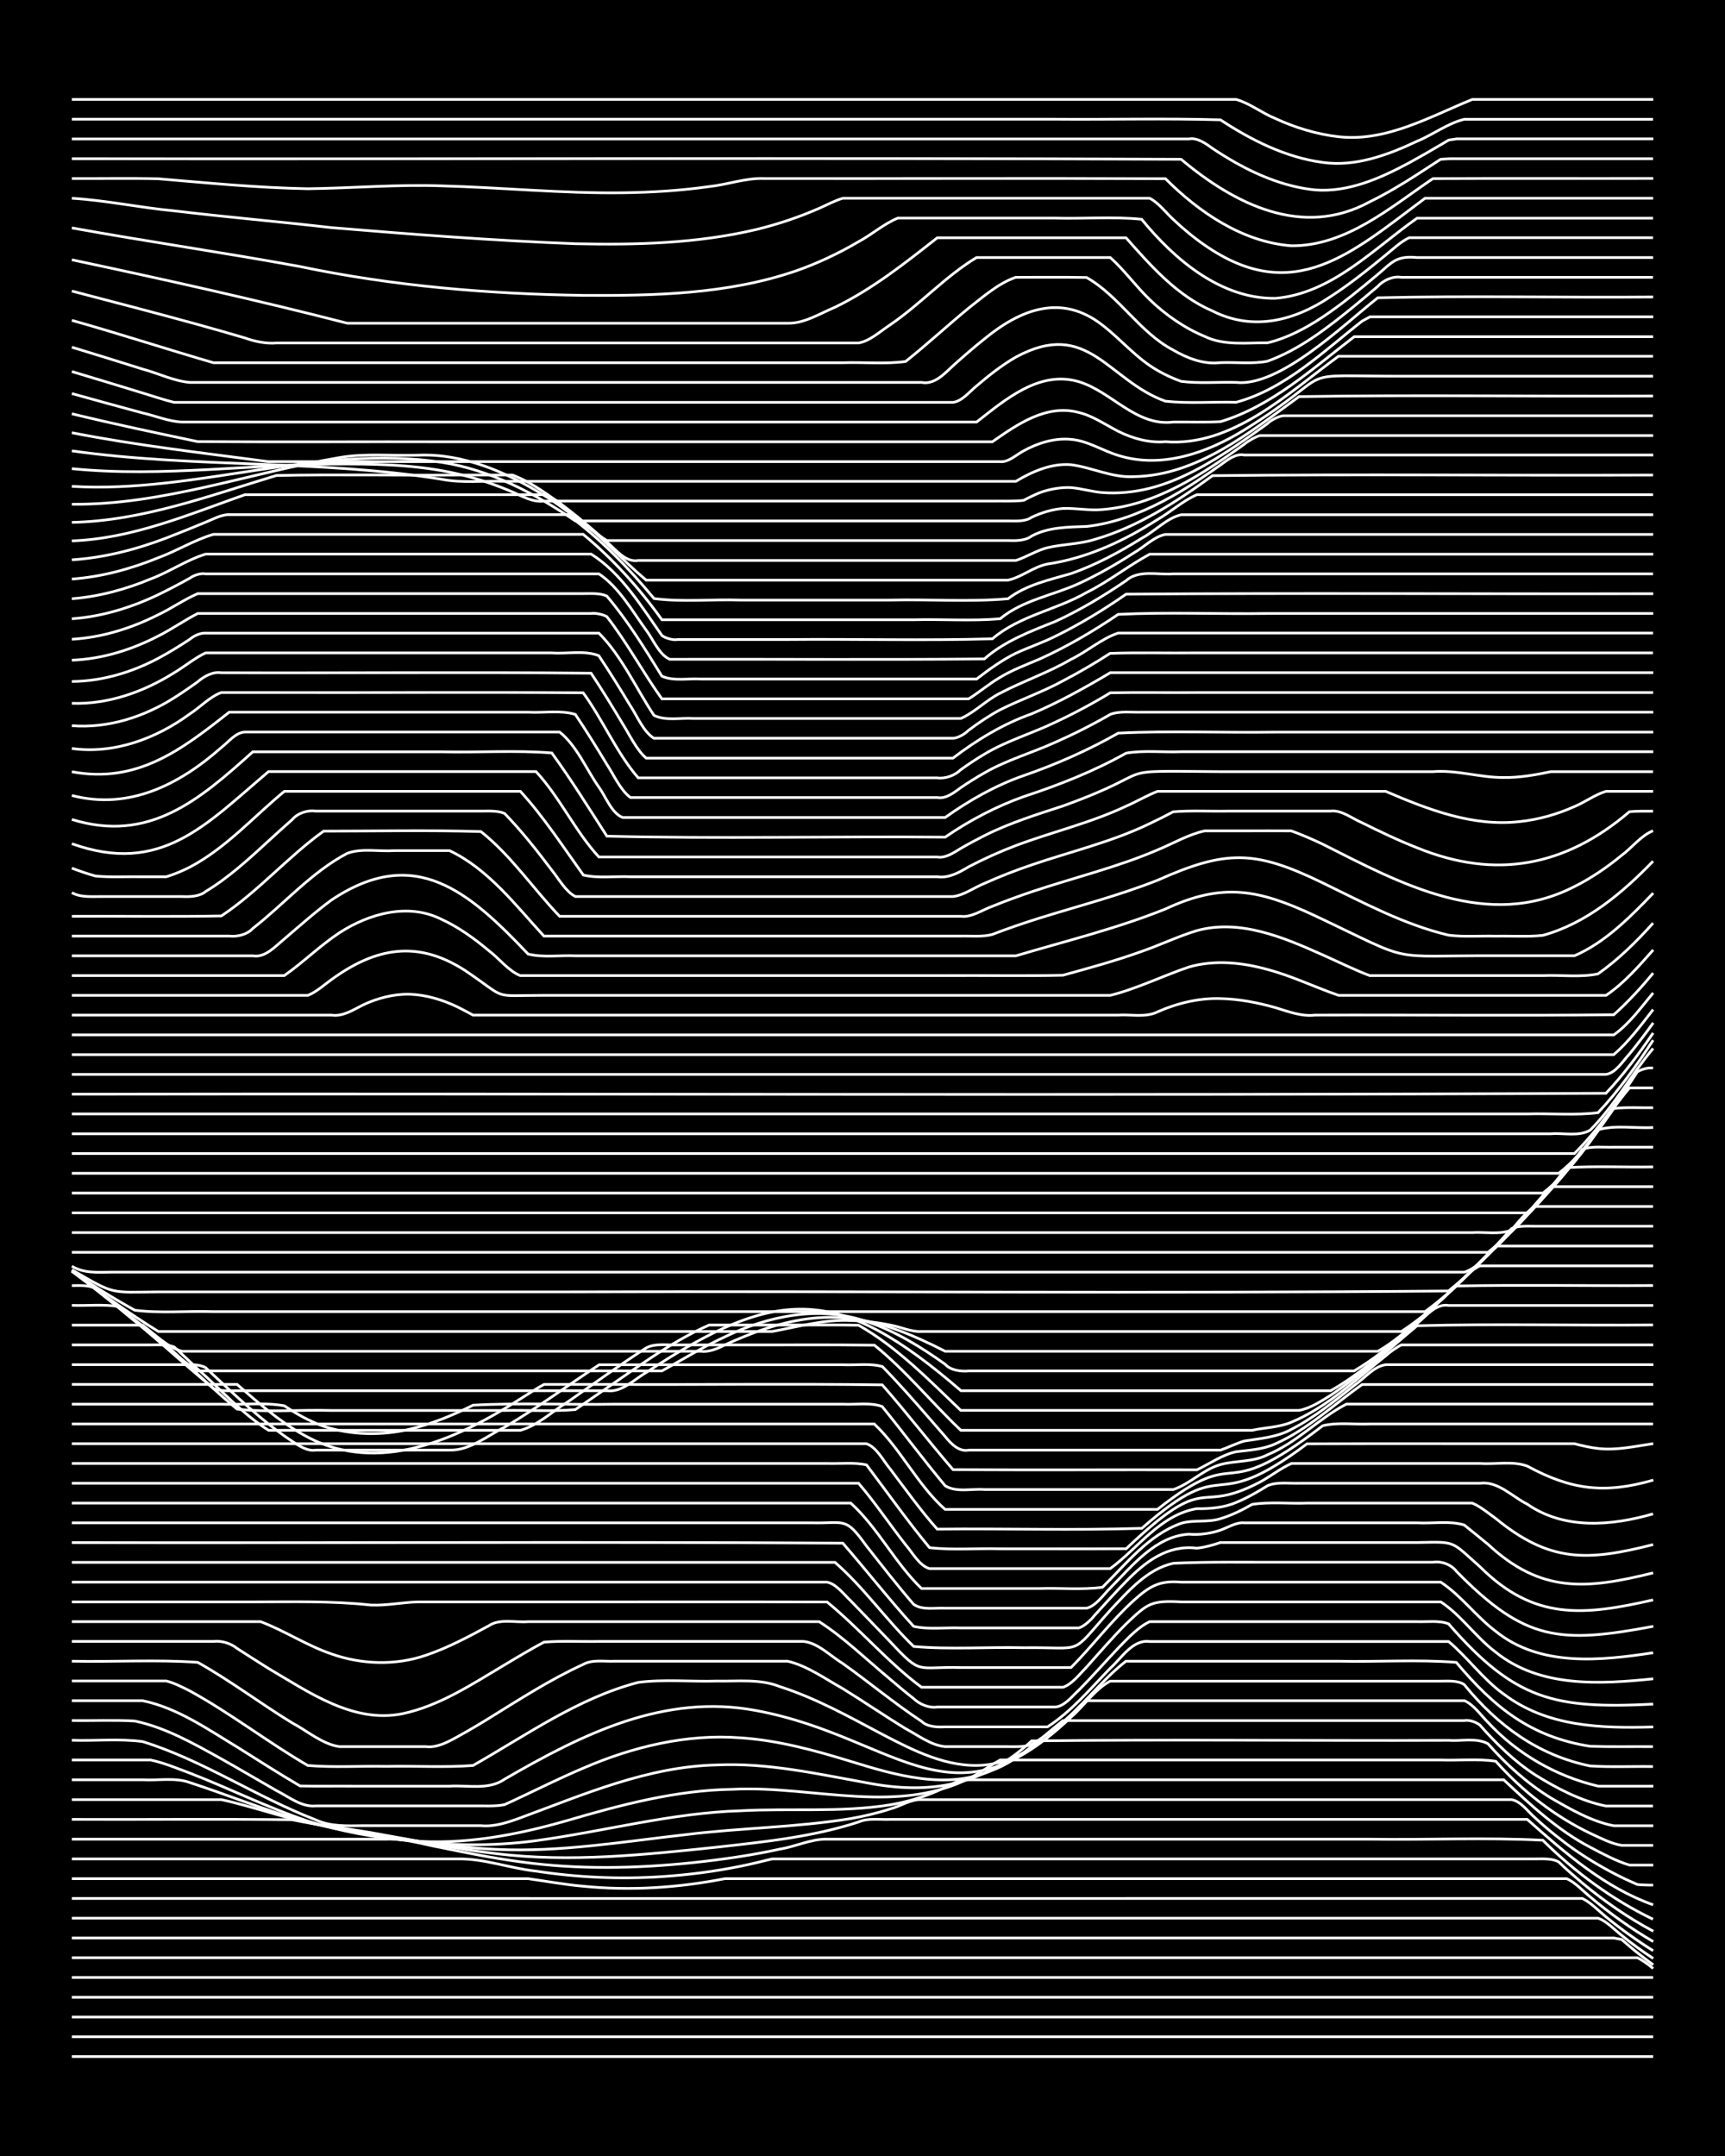 <?xml version="1.0" encoding="UTF-8"?><svg id="a" xmlns="http://www.w3.org/2000/svg" width="1920" height="2400" viewBox="0 0 192 240"><defs><style>.b{fill:none;stroke:#fff;stroke-miterlimit:10;stroke-width:.3px;}.c{stroke-width:0px;}</style></defs><rect class="c" x="0" width="192" height="240"/><path class="b" d="M8,228.93h176"/><path class="b" d="M8,226.73h176"/><path class="b" d="M8,224.53h176"/><path class="b" d="M8,222.33h176"/><path class="b" d="M8,220.13h176"/><path class="b" d="M8,217.93c37.94,0,75.89,0,113.83,0,13.42,0,26.86,0,40.28,0,4.65,0,9.36,0,14.01,0,1.4,0,2.98,0,4.38,0,.4,0,1.34,0,1.75,0,.48.22,1.36.84,1.75,1.2"/><path class="b" d="M8,215.73c30.94,0,61.88,0,92.82,0,14.59,0,29.19,0,43.78,0,7.87,0,15.77,0,23.64,0,3.77,0,7.61,0,11.38,0,0,0,.88.17.88.17l.88.76c.74.64,1.84,1.48,2.63,2.06"/><path class="b" d="M8,213.53c30.94,0,61.88,0,92.82,0,14.3,0,28.61,0,42.91,0,7.87,0,15.77,0,23.64,0,3.48,0,7.03,0,10.51,0,.94.32,1.86,1.32,2.63,1.92,1.04.86,2.37,1.82,3.5,2.56"/><path class="b" d="M8,211.33c56.04.01,112.08,0,168.12,0,.91.43,1.86,1.42,2.63,2.05,1.62,1.33,3.47,2.65,5.25,3.77"/><path class="b" d="M8,209.13c11.38,0,22.77,0,34.15,0,5.53,0,11.11,0,16.64,0,2,.28,4.11.67,6.13.84,5.25.53,10.59.17,15.76-.84,3.48,0,7.03,0,10.51,0,16.05,0,32.11,0,48.16,0,10.79,0,21.61,0,32.4,0,.76,0,1.86,0,2.63,0,.93.39,1.86,1.42,2.63,2.04,2.16,1.82,4.57,3.55,7,4.96"/><path class="b" d="M8,206.93c14.3,0,28.61,0,42.91,0,2.94-.07,5.84,1.05,8.76,1.36,4.61.71,9.35.92,14.01.61,2.91-.19,5.9-.58,8.76-1.16,1.11-.22,2.41-.55,3.5-.81,1.1,0,2.4,0,3.5,0,14.88,0,29.78,0,44.66,0,12.25,0,24.52,0,36.78,0,.8,0,1.91-.09,2.63.35.73.73,1.84,1.68,2.63,2.35,2.41,2.01,5.11,3.87,7.88,5.35"/><path class="b" d="M8,204.73c11.67,0,23.36,0,35.02,0,2.05-.09,4.13.59,6.13.95,2.88.6,5.84,1.18,8.76,1.57,6.37.89,12.88.76,19.26.09,3.21-.34,6.48-.81,9.63-1.5,1.72-.27,3.5-1.15,5.25-1.11,8.45,0,16.94,0,25.39,0,11.67,0,23.36,0,35.02,0,6.4.1,12.88-.21,19.26.12,3.57,3.54,7.72,6.61,12.26,8.79"/><path class="b" d="M8,202.53c8.16.03,16.36-.06,24.52.04,3.16.67,6.46,1,9.63,1.59,4.35.76,8.74,1.69,13.13,2.19,8.15.99,16.39.13,24.52-.73,5.29-.59,10.68-1.14,15.76-2.8,1.04-.47,2.4-.24,3.5-.29,2,0,4.13,0,6.13,0,21.59,0,43.2,0,64.8,0,4.2,3.73,8.63,7.6,14.01,9.51"/><path class="b" d="M8,200.33c5.53,0,11.11,0,16.64,0,3.8.83,7.53,2.26,11.38,2.88,6.39,1,12.78,2.39,19.26,2.66,7.04.33,14.04-.86,21.02-1.64,6.1-.76,12.32-.8,18.39-1.79,1.42-.25,3-.62,4.38-1.07,1.12-.28,2.32-1.11,3.5-1.04,6.99,0,14.02,0,21.01,0,14.88,0,29.78,0,44.66,0,1.05.17,1.86,1.38,2.63,2.03,1.32,1.23,2.9,2.5,4.38,3.54,1.62,1.13,3.48,2.22,5.25,3.08.39.21,1.34.61,1.75.8.39.04,1.34.08,1.75.06"/><path class="b" d="M8,198.12c2.6,0,5.28,0,7.88,0,1.7.1,3.63-.28,5.25.31,4.09,1.33,8.13,2.98,12.26,4.18,3.71,1.03,7.58,1.62,11.38,2.18,4.92.69,9.96.77,14.89.11,7.59-1.03,15.08-3.1,22.77-3.33,5.53-.3,11.15.22,16.64-.66,1.76-.3,3.62-.83,5.25-1.54.79-.34,1.83-.91,2.63-1.25.78,0,1.85,0,2.63,0,19.26,0,38.53,0,57.79,0,2.96,2.77,6.01,5.62,9.63,7.51,1.36.72,2.9,1.55,4.38,1.99.78,0,1.85,0,2.63,0"/><path class="b" d="M8,195.92c2.89,0,5.86,0,8.76,0,1.46.29,2.99.95,4.38,1.46,4.39,1.7,8.67,3.85,13.13,5.34,3.67,1.15,7.55,1.86,11.38,2.18,5.92.51,11.85-.62,17.51-2.25,5.98-1.75,12.11-3.38,18.39-3.47,9.01-.47,18.82,3.13,27.14-1.66.79-.45,1.82-1.17,2.63-1.6.77,0,1.85,0,2.63,0,2.3,0,4.71,0,7.01,0,9.92,0,19.86,0,29.77,0,3.18,0,6.45,0,9.63,0,2,.07,4.15-.16,6.13.14,2.93,3.3,6.53,6.11,10.51,8.02,1.07.49,2.33,1.16,3.5,1.34,1.1,0,2.41,0,3.5,0"/><path class="b" d="M8,193.72c2.59.09,5.31-.2,7.88.15,6.75,2.09,12.69,6.19,19.26,8.71,1.62.77,3.51.67,5.25.65,2.3,0,4.7,0,7.01,0,2,0,4.13,0,6.13,0,1.48.15,3.01-.37,4.38-.87,7.08-2.61,14.22-5.73,21.89-5.89,5.61-.26,11.15.99,16.64,1.98,7.07,1.38,12.98.34,18.39-4.66,15.46-.18,30.95,0,46.41-.06,1.4.11,3.1-.32,4.38.38,2.01,2.29,4.4,4.44,7.01,6.04,2.17,1.25,4.53,2.62,7,3.09,1.4,0,2.98,0,4.38,0"/><path class="b" d="M8,191.52c2.3.04,4.71-.08,7,.06,3.44.72,6.59,2.53,9.63,4.21,2.02,1.13,4.12,2.38,6.13,3.53,1.35.67,2.79,1.87,4.38,1.71,5.82,0,11.69,0,17.51,0,1.1-.03,2.42.09,3.5-.14.44-.2,1.32-.6,1.75-.81,2.29-1.09,4.67-2.26,7.01-3.25,5.49-2.38,11.51-3.84,17.51-3.38,4.17.27,8.28,1.4,12.26,2.62,5.04,1.56,10.66,3.2,15.76,1,3.04-1.15,5.38-3.59,7.88-5.54,13.71,0,27.44,0,41.15,0,1.1,0,2.41,0,3.5,0,.55-.11,1.31.16,1.75.5,1.78,2.04,3.85,4.05,6.13,5.53,2.4,1.5,5.09,2.92,7.88,3.48,1.7,0,3.55,0,5.25,0"/><path class="b" d="M8,189.32c2.6,0,5.28,0,7.88,0,3.85.79,7.2,3.15,10.51,5.15,2.29,1.44,4.67,2.97,7.01,4.34,2,.04,4.12,0,6.13.02,3.48,0,7.03,0,10.51,0,2.02-.13,4.36.47,6.13-.78,8.64-5,17.74-9.58,28.02-7.63,16.24,3.03,22.15,14.53,36.78-1.1,11.96,0,23.94,0,35.9,0,2,0,4.13,0,6.13,0,1.02.42,1.87,1.67,2.63,2.42,3.24,3.5,7.61,6.01,12.26,7.09,2,0,4.13,0,6.13,0"/><path class="b" d="M8,187.12c2.3,0,4.7,0,7,0,1.11,0,2.4,0,3.5,0,.84.2,1.87.72,2.63,1.11,4.53,2.48,8.67,5.71,13.13,8.3,2.88.24,5.87.04,8.76.1,3.18-.07,6.46.14,9.63-.1,5.95-3.38,11.68-7.5,18.39-9.25,2.86-.37,5.87-.06,8.76-.15,2.32.05,4.8-.27,7,.62,3.98,1.27,7.71,3.35,11.38,5.3,3.5,1.82,7.32,3.79,11.38,3.43,3.76-.36,6.98-2.8,9.63-5.32,1.45-1.23,2.68-3.14,4.38-4.02,5.82,0,11.69,0,17.51,0,4.65,0,9.36,0,14.01,0,1.7,0,3.55,0,5.25,0,.8,0,1.92-.1,2.63.38,3.7,4.54,8.19,7.86,14.01,9.06,2.29.15,4.71.03,7,.07"/><path class="b" d="M8,184.92c4.65.1,9.38-.2,14.01.13,3.61,2.02,6.98,4.59,10.51,6.74,1.67.88,3.36,2.37,5.25,2.64,3.19,0,6.45,0,9.63,0,1.22.16,2.47-.52,3.5-1.09,1.12-.61,2.42-1.38,3.5-2.05,3.41-2.11,6.85-4.34,10.51-6.01,1.01-.58,2.39-.3,3.5-.36,2,0,4.13,0,6.13,0,4.36,0,8.77,0,13.13,0,2.18.51,4.19,1.97,6.13,3.05,2.32,1.43,4.67,3.04,7,4.46,1.35.72,2.82,1.85,4.38,2,2.3,0,4.71,0,7,0,.79,0,1.88.07,2.63-.25.82-.46,1.89-1.2,2.63-1.79,2.86-2.17,5.06-5.27,7.88-7.47,7.87,0,15.77,0,23.64,0,4.35.1,8.8-.21,13.13.13,4.2,4.99,8.26,8.3,14.89,9.34,2.3.08,4.7.02,7,.04"/><path class="b" d="M8,182.72c5.24,0,10.52,0,15.76,0,.88-.11,1.94.21,2.63.78,1.1.7,2.4,1.55,3.5,2.23,4.48,2.63,9.42,6.14,14.89,5.04,4.15-.87,7.79-3.31,11.38-5.44,1.39-.84,2.95-1.76,4.38-2.53,2-.17,4.13-.04,6.13-.08,4.36,0,8.77,0,13.13,0,3.19,0,6.45,0,9.63,0,1.63.16,3.01,1.64,4.38,2.46,2.92,2.08,5.76,4.45,8.76,6.43.63.63,1.79.67,2.63.62.77,0,1.85,0,2.63,0,2.89,0,5.87,0,8.76,0,2.67-1.71,4.81-4.29,7-6.54,1.25-1.11,2.47-3.22,4.38-2.96,11.08,0,22.19,0,33.27,0,2.12,1.78,3.86,4.23,6.13,5.85,4.86,3.67,10.82,3.82,16.64,3.66"/><path class="b" d="M8,180.52c6.99,0,14.02,0,21.01,0,2.66,1,5.16,2.67,7.88,3.59,3.34,1.19,7.15,1.31,10.51.15,2.41-.81,4.77-2.07,7-3.28,1.2-.83,2.97-.34,4.38-.46,2.3,0,4.7,0,7.01,0,8.45,0,16.94,0,25.39,0,2.81,1.81,5.31,4.26,7.88,6.39.77.66,1.83,1.55,2.63,2.17.66.64,1.7,1.08,2.63.94,4.36,0,8.77,0,13.13,0,1.05-.07,1.9-1.23,2.63-1.88,1.45-1.46,2.97-3.19,4.38-4.68,1.01-1.02,2.19-2.33,3.5-2.94,2,0,4.13,0,6.13,0,5.82,0,11.69,0,17.51,0,2,0,4.13,0,6.13,0,1.1.04,2.45-.16,3.5.24,7.38,8.47,11.74,9.5,22.77,8.94"/><path class="b" d="M8,178.32c6.7,0,13.44,0,20.14,0,4.37,0,8.79-.13,13.13.35,1.72.08,3.54-.31,5.25-.35,4.95,0,9.94,0,14.89,0,10.21.01,20.44-.02,30.65.01,3.63,2.97,6.74,6.7,10.51,9.49,5.24,0,10.52,0,15.76,0,1.02-.35,1.9-1.53,2.63-2.27,1.39-1.54,2.9-3.32,4.38-4.78,2.41-2.3,2.77-2.62,6.13-2.45,9.62,0,19.27,0,28.9,0,2.27,1.48,3.94,3.99,6.13,5.61,4.91,3.96,11.6,3.56,17.51,2.95"/><path class="b" d="M8,176.12c24.22,0,48.45,0,72.68,0,3.77,0,7.61,0,11.38,0,1.04.21,1.89,1.39,2.63,2.08,1.41,1.44,2.97,3.09,4.38,4.54,3.57,3.83,2.88,2.75,7.88,2.89,4.07,0,8.19,0,12.26,0,2.37-2.39,4.5-5.23,7-7.49,1.75-1.57,2.85-2.23,5.25-2.02,9.62,0,19.27,0,28.9,0,2.25,1.47,3.98,3.87,6.13,5.48,4.93,3.98,11.66,3.27,17.51,2.38"/><path class="b" d="M8,173.92h84.94c3.19,2.77,5.71,6.42,8.76,9.36,4.04.36,8.2.04,12.26.14,6.93-.09,5,.99,9.63-4.19,1.96-2.06,4.09-4.58,7.01-5.21,4.06-.19,8.19-.1,12.26-.12,4.07,0,8.19,0,12.26,0,1.4,0,2.98,0,4.38,0,.97-.14,2.03.26,2.63,1.04,7.59,7.74,11.46,8.06,21.89,6.1"/><path class="b" d="M8,171.72c28.6.06,57.22-.11,85.81.06,2.63,3.03,5.18,6.3,7.88,9.26,1.67.38,3.55.11,5.25.18,3.19,0,6.45,0,9.63,0,1.1,0,2.4,0,3.5,0,.58-.16,1.4-.92,1.75-1.39,1.09-1.19,2.37-2.63,3.5-3.77,2.15-2.21,4.63-4.12,7.88-3.72.81-.07,1.87-.36,2.63-.63.44,0,1.31,0,1.75,0,3.19,0,6.45,0,9.63,0,3.48,0,7.03,0,10.51,0,4.43-.08,3.7-.23,7.01,2.7,6.01,6,11.54,5.45,19.26,3.69"/><path class="b" d="M8,169.52c17.22,0,34.45,0,51.66,0,10.21,0,20.44,0,30.65,0,3.81.09,3.74-.74,6.13,2.57,1.68,2.13,3.48,4.45,5.25,6.5.97.68,2.38.37,3.5.43,3.77,0,7.61,0,11.38,0,1.4,0,2.98,0,4.38,0,1.06-.26,1.89-1.53,2.63-2.25,2.44-2.46,5.03-5.77,8.76-5.99,1.11.11,2.45-.08,3.5-.45.78-.27,1.77-.9,2.63-.81,6.41,0,12.86,0,19.26,0,1.7.1,3.61-.26,5.25.24.77.63,1.86,1.5,2.63,2.14,5.92,5.51,10.99,5.02,18.39,3.19"/><path class="b" d="M8,167.32h86.69c3.01,2.72,4.94,6.69,7.88,9.51,4.36,0,8.77,0,13.13,0,2.3-.08,4.73.17,7.01-.14,2.64-2.6,5.15-5.85,8.76-7.12,1.38-.42,3-.06,4.38-.52,1.16-.34,2.46-.97,3.5-1.58,1.98-.32,4.13-.07,6.13-.15,4.36,0,8.77,0,13.13,0,1.7,0,3.55,0,5.25,0,.88.35,1.87,1.18,2.63,1.72,6.04,4.94,10.23,4.75,17.51,2.9"/><path class="b" d="M8,165.11h87.56c1.83,2.13,3.52,4.66,5.25,6.86.73.84,1.5,2.3,2.63,2.64,6.7,0,13.44,0,20.14,0,3.1-2.27,5.58-6,9.63-6.67,1.44.03,3.04-.11,4.38-.69,1.16-.47,2.45-1.21,3.5-1.87,1.05-.45,2.4-.23,3.5-.27,1.4,0,2.97,0,4.38,0,5.24,0,10.52,0,15.76,0,2.01-.26,3.57,1.49,5.25,2.32,4.13,2.88,9.41,2.42,14.01,1.09"/><path class="b" d="M8,162.91c18.97,0,37.95,0,56.92,0,6.7,0,13.44,0,20.14,0,2.3,0,4.71,0,7.01,0,1.4.05,3-.15,4.38.16,2.29,3.03,4.58,6.28,7.01,9.21,2.57.3,5.29.05,7.88.13,4.65-.01,9.36.02,14.01-.01,9.42-8.96,7.56-3.58,14.89-7.42,1.13-.61,2.33-1.55,3.5-2.07,2.3,0,4.7,0,7.01,0,4.65,0,9.36,0,14.01,0,1.7.12,3.64-.31,5.25.3,4.88,2.66,8.65,3.1,14.01,1.55"/><path class="b" d="M8,160.71c16.34,0,32.69,0,49.03,0,7.58,0,15.19,0,22.77,0,5.53,0,11.11,0,16.64,0,1.15.39,1.89,1.93,2.63,2.8,1.67,2.2,3.41,4.65,5.25,6.71,7.58-.08,15.2.15,22.77-.09,9.98-8.78,7.17-.98,18.39-9.41,9.04-.03,18.11,0,27.14-.01.78,0,1.85,0,2.63,0,.77.21,1.83.45,2.63.53,2.03.24,4.14-.25,6.13-.54"/><path class="b" d="M8,158.51h89.31c2.95,2.79,4.83,6.81,7.88,9.51h23.64c9.79-7.72,6.31,0,18.39-9.31,1.66-.41,3.55-.12,5.25-.2,2.6,0,5.28,0,7.88,0,7.87,0,15.77,0,23.64,0"/><path class="b" d="M8,156.31c5.53,0,11.11,0,16.64,0,2.29.1,4.75-.23,7.01.18,1.32.89,2.87,1.76,4.38,2.28,3.08,1.01,6.49,1.06,9.63.31,2.4-.57,4.8-1.56,7-2.66,5.22-.28,10.53-.02,15.76-.11,6.41,0,12.86,0,19.26,0,2,0,4.13,0,6.13,0,1.4.08,3.04-.23,4.38.26,2.33,2.87,4.64,5.98,7.01,8.82,1.25.78,2.97.3,4.38.42,2.3,0,4.7,0,7.01,0,4.65,0,9.36,0,14.01,0,1.83-.61,3.35-2.25,5.25-2.78,1.69-.46,3.65-.25,5.25-1.1,3.22-1.32,5.72-4.06,8.76-5.63,1.7,0,3.55,0,5.25,0,9.62,0,19.27,0,28.9,0"/><path class="b" d="M8,154.11h18.39c2.69,2.33,5.49,4.82,8.76,6.31,7.78,3.47,16.15-.46,22.77-4.7.78-.48,1.82-1.18,2.63-1.61,2.3,0,4.7,0,7,0,10.21.05,20.44-.09,30.65.05,2.68,3.04,5.23,6.37,7.88,9.44,9.04.05,18.11,0,27.14.02,1.39-.67,2.84-1.69,4.38-2.02,1.43-.17,3.05-.26,4.38-.89,3.56-1.58,6.48-4.37,9.63-6.59h32.4"/><path class="b" d="M8,151.91c4.07,0,8.19,0,12.26,0,.81,0,1.89-.09,2.63.34.78.73,1.84,1.73,2.63,2.46,2.19,2.02,4.52,4.09,7.01,5.74.72.48,1.72,1.14,2.63.97,1.4,0,2.97,0,4.38,0,3.48,0,7.03,0,10.51,0,2.23.07,4.21-1.61,6.13-2.56,3.6-2.11,7.02-4.65,10.51-6.94,6.7,0,13.44,0,20.14,0,2.3,0,4.7,0,7.01,0,1.4.07,3.02-.19,4.38.21,1.78,1.81,3.59,3.88,5.25,5.79.45.5,1.3,1.51,1.75,2.01.62.77,1.53,1.73,2.63,1.49,8.75,0,17.52,0,26.27,0,.44,0,1.31,0,1.75,0,.79-.28,1.82-.78,2.63-1.01,1.75-.28,3.67-.42,5.25-1.31,2.51-1.28,4.81-3.15,7.01-4.9,1.08-.73,2.15-2.12,3.5-2.29,9.92,0,19.86,0,29.77,0"/><path class="b" d="M8,149.71c2.89,0,5.86,0,8.76,0,.8,0,1.87-.07,2.63.23.79.73,1.85,1.73,2.63,2.47,2.56,2.27,4.97,5,7.88,6.81,2,0,4.13,0,6.13,0,7.29,0,14.6,0,21.89,0,1.92-.53,3.57-2.12,5.25-3.15,2.89-2,5.8-4.13,8.76-6.03,1.02-.54,2.4-.28,3.5-.33,2,0,4.13,0,6.13,0,5.24.02,10.52-.04,15.76.03,3.49,2.81,6.38,6.41,9.63,9.48,10.79,0,21.61,0,32.4,0,1.4-.31,3.04-.33,4.38-.9,3.97-1.66,7.19-4.75,10.51-7.4.38-.36,1.27-.99,1.75-1.21.78,0,1.85,0,2.63,0,2,0,4.13,0,6.13,0,6.41,0,12.85,0,19.26,0"/><path class="b" d="M8,147.51h7.88c3.63,2.91,6.91,6.39,10.51,9.35,3.45.38,7.04.05,10.51.15,6.41,0,12.85,0,19.26,0,2.59-.06,5.3.13,7.88-.1.78-.53,1.85-1.26,2.63-1.8,3.96-2.68,7.87-5.68,12.26-7.61,3.19,0,6.45,0,9.63,0,2.3.01,4.71-.03,7,.02,4.3,2.44,7.83,6.09,11.38,9.48,11.38,0,22.77,0,34.15,0,1.1,0,2.41,0,3.5,0,1.22-.21,2.47-1.03,3.5-1.67,3.41-2.26,6.49-5.13,9.63-7.75,8.74-.24,17.52-.01,26.27-.09"/><path class="b" d="M8,145.31c1.7.06,3.57-.15,5.25.14,2.62,2.24,5.27,4.63,7.88,6.88.78.67,1.84,1.57,2.63,2.23.76.32,1.82.26,2.63.25,10.79,0,21.61,0,32.4,0,2.89,0,5.86,0,8.76,0,1.68.22,3.03-1.26,4.38-2.03,14.85-9.81,21.54-9.61,35.03,2.03,11.67,0,23.36,0,35.02,0,2,0,4.13,0,6.13,0,1.49-.83,3.04-1.95,4.38-3.01,1.75-1.4,3.58-3,5.25-4.48.99-.8,2.07-2.25,3.5-2,7.58,0,15.19,0,22.77,0"/><path class="b" d="M8,143.11c.81,0,1.89-.09,2.63.33,1.1.91,2.41,2,3.5,2.91,2.58,2.08,5.12,4.42,7.88,6.26,11.67,0,23.36,0,35.02,0,5.53,0,11.11,0,16.64,0,2.29-1.26,4.62-2.7,7-3.79,4.84-2.35,10.55-3.53,15.76-1.72,3.15,1.03,6.08,2.84,8.76,4.76.62.69,1.75.83,2.63.75,1.09,0,2.41,0,3.5,0,3.77,0,7.61,0,11.38,0,5.24,0,10.52,0,15.76,0,4.07,0,8.19,0,12.26,0,4.23-2.51,7.74-6.19,11.38-9.46,7.28-.14,14.61,0,21.89-.05"/><path class="b" d="M8,141.43c2.58,2.06,5.24,4.19,7.88,6.17,1.4.9,2.74,2.4,4.38,2.82,5.53,0,11.11,0,16.64,0,13.71,0,27.44,0,41.15,0,.86.12,1.89-.32,2.63-.71,1.38-.63,2.94-1.28,4.38-1.75,7.77-2.61,13.13-1.12,20.14,2.46,9.33,0,18.69,0,28.02,0,5.24,0,10.52,0,15.76,0,1.4,0,2.98,0,4.38,0,2.23-1.26,4.2-3.19,6.13-4.87,1.11-1.02,2.43-2.26,3.5-3.32.26-.42,1.28-1.14,1.75-1.32,1.09,0,2.41,0,3.5,0,5.24,0,10.52,0,15.76,0"/><path class="b" d="M8,141.52c3.09,2.35,6.33,4.66,9.63,6.7,16.05,0,32.11,0,48.16,0,6.7,0,13.44,0,20.14,0,2.87-.52,5.8-1.37,8.76-1.22,1.42.03,2.99.21,4.38.5,1.11.18,2.36.79,3.5.72,5.24,0,10.52,0,15.76,0,12.54,0,25.11,0,37.65,0,3.95-2.56,7.16-6.23,10.51-9.51h17.51"/><path class="b" d="M8,141.51c2.23,1.54,4.64,3.03,7,4.34,2.86.37,5.87.06,8.76.16,6.7,0,13.44,0,20.14,0,11.96,0,23.94,0,35.9,0,26.27,0,52.54,0,78.81,0,3.57-2.61,6.67-5.97,9.63-9.24.75-.35,1.83-.27,2.63-.27,1.1,0,2.41,0,3.5,0,3.19,0,6.45,0,9.63,0"/><path class="b" d="M8,141.35c4.86,2.82,4.18,2.5,9.63,2.46,3.77,0,7.61,0,11.38,0,11.38,0,22.77,0,34.15,0,32.68-.1,65.4.19,98.07-.1,2.15-1.74,4.25-3.8,6.13-5.83,1.12-1.1,2.15-2.75,3.5-3.58h13.13"/><path class="b" d="M8,140.95c1.31.81,2.91.68,4.38.66,2.01,0,4.12,0,6.13,0,5.82,0,11.69,0,17.51,0,17.22,0,34.45,0,51.66,0,12.84,0,25.69,0,38.53,0,9.33,0,18.69,0,28.02,0,2.89,0,5.87,0,8.76,0,1.38-.4,2.45-1.84,3.5-2.75,2.16-2.06,4.11-4.57,6.13-6.76h11.38"/><path class="b" d="M8,139.41h157.61c3.37-2.61,6.14-6.09,8.76-9.43,3.18-.19,6.45-.03,9.63-.08"/><path class="b" d="M8,137.21c28.6,0,57.21,0,85.81,0,12.54,0,25.11,0,37.65,0,8.75,0,17.52,0,26.27,0,2,0,4.13,0,6.13,0,1.4-.09,3.05.25,4.38-.28,2.94-2.64,5.54-5.81,7.88-8.99,1.06-.39,2.4-.2,3.5-.24,1.4,0,2.97,0,4.38,0"/><path class="b" d="M8,135.01h161.99c3-2.67,5.56-5.98,7.88-9.24,1.87-.57,4.17-.14,6.13-.26"/><path class="b" d="M8,132.81h163.74c3.2-2.49,5.54-6.14,7.88-9.41,1.4-.18,2.97-.06,4.38-.09"/><path class="b" d="M8,130.61h165.49c3.26-2.5,5.25-6.43,7.88-9.51h2.63"/><path class="b" d="M8,128.41h167.24c2.67-2.68,4.95-5.93,7-9.09.42-.28,1.25-.52,1.75-.42"/><path class="b" d="M8,126.21c30.06,0,60.13,0,90.19,0,13.13,0,26.27,0,39.4,0,9.33,0,18.69,0,28.02,0,2.3,0,4.71,0,7.01,0,1.41-.12,3.12.34,4.38-.41,2.68-2.69,4.59-6.22,7-9.09"/><path class="b" d="M8,124c36.77,0,73.55,0,110.33,0,12.84,0,25.69,0,38.53,0,4.36,0,8.77,0,13.13,0,2.59-.08,5.31.18,7.88-.14,2.28-2.41,4.32-5.29,6.13-8.07"/><path class="b" d="M8,121.8c56.91-.09,113.85.18,170.75-.1,1.91-2.01,3.7-4.42,5.25-6.71"/><path class="b" d="M8,119.6c31.23,0,62.46,0,93.69,0,14.3,0,28.61,0,42.91,0,7.87,0,15.77,0,23.64,0,3.48,0,7.03,0,10.51,0,1.12-.17,1.91-1.53,2.63-2.29.81-.99,1.89-2.4,2.63-3.45"/><path class="b" d="M8,117.4h171.62c1.63-1.4,3.08-3.33,4.38-5.02"/><path class="b" d="M8,115.2c57.21,0,114.42,0,171.62,0,1.69-1.18,3.07-3.09,4.38-4.67"/><path class="b" d="M8,113c9.62,0,19.27,0,28.9,0,1.26.19,2.44-.6,3.5-1.13,1.6-.76,3.47-1.25,5.25-1.19,1.79.06,3.65.63,5.25,1.4.46.22,1.31.68,1.75.92.79,0,1.84,0,2.63,0,9.92,0,19.86,0,29.77,0,13.13,0,26.27,0,39.4,0,1.4-.1,3.08.3,4.38-.36,2.17-.96,4.62-1.56,7.01-1.48,2.04.04,4.17.45,6.13,1.01,1.39.42,2.9,1.01,4.38.83,11.08-.04,22.19.08,33.27-.04,1.53-1.36,3.08-3.05,4.38-4.64"/><path class="b" d="M8,110.8c7.29,0,14.6,0,21.89,0,1.41,0,2.97,0,4.38,0,.9-.34,1.86-1.21,2.63-1.76,4.94-3.59,9.61-4.42,14.89-.99,4.88,3.29,2.71,2.75,8.76,2.75,4.36,0,8.77,0,13.13,0,12.25,0,24.52,0,36.78,0,4.36,0,8.77,0,13.13,0,2.99-.75,5.85-2.18,8.76-3.16,2.84-.82,5.95-.5,8.76.29,2.68.71,5.27,1.97,7.88,2.87,2.3,0,4.71,0,7,0,7.58,0,15.19,0,22.77,0,1.97-1.32,3.69-3.29,5.25-5.06"/><path class="b" d="M8,108.6h23.64c2.08-1.45,4.01-3.36,6.13-4.76,3.32-2.15,7.67-3.37,11.38-1.5,1.87.85,3.68,2.16,5.25,3.48,1.13.84,2.18,2.25,3.5,2.78,4.65,0,9.36,0,14.01,0,11.08,0,22.19,0,33.27,0,4.36-.03,8.78.06,13.13-.04,2.91-.8,5.91-1.62,8.76-2.65,2.02-.7,4.08-1.69,6.13-2.31,4.79-1.33,9.68.75,14.01,2.69,1.7.75,3.51,1.66,5.25,2.31.77,0,1.85,0,2.63,0,5.53,0,11.11,0,16.64,0,2-.09,4.17.22,6.13-.19,2.24-1.57,4.31-3.61,6.13-5.65"/><path class="b" d="M8,106.4c6.7,0,13.44,0,20.14,0,1.4.24,2.52-1.08,3.5-1.87,1.68-1.44,3.47-3.03,5.25-4.34,9.32-6.24,15.35-.88,21.89,6.01,1.66.42,3.55.12,5.25.2,2.6,0,5.28,0,7.88,0,7.58,0,15.19,0,22.77,0,6.12,0,12.27,0,18.39,0,5.55-1.65,11.25-3.04,16.64-5.21,6.41-3,10.41-2.17,16.64.74,11.4,5.39,7.63,4.42,20.14,4.46,2.89,0,5.87,0,8.76,0,3.42-1.48,6.21-4.32,8.76-6.97"/><path class="b" d="M8,104.2c4.36,0,8.77,0,13.13,0,1.4,0,2.97,0,4.38,0,.91.1,2-.16,2.63-.85,3.5-2.73,6.54-6.27,10.51-8.36,1.61-.6,3.56-.18,5.25-.3,2,0,4.13,0,6.13,0,4.3,2.03,7.36,6.08,10.51,9.51,15.46,0,30.94,0,46.41,0,1.1-.03,2.43.12,3.5-.18,1.68-.65,3.53-1.28,5.25-1.82,4.37-1.36,8.87-2.52,13.13-4.21,7.64-3.4,10.82-3.39,18.39.29,4.53,2.2,9.07,4.65,14.01,5.82,1.69.22,3.55.06,5.25.11,1.7-.04,3.56.1,5.25-.09,4.84-1.33,8.84-4.71,12.26-8.25"/><path class="b" d="M8,102c5.53-.03,11.11.06,16.64-.04,4.1-2.72,7.4-6.58,11.38-9.44,5.82,0,11.7-.13,17.51.05,3.36,2.66,5.82,6.37,8.76,9.43,14.88,0,29.78,0,44.66,0,1.2.15,2.41-.73,3.5-1.11,1.39-.57,2.96-1.14,4.38-1.62,4.65-1.56,9.5-2.72,14.01-4.66,1.7-.7,3.45-1.73,5.25-2.12,1.4,0,2.98,0,4.38,0,1.7,0,3.55-.01,5.25,0,1.12.4,2.43.97,3.5,1.48,8.7,4.4,18.37,9.69,28.02,4.72,1.84-.91,3.67-2.17,5.25-3.47,1.12-.82,2.19-2.23,3.5-2.74"/><path class="b" d="M8,99.37c1.02.58,2.38.41,3.5.43,1.4,0,2.97,0,4.38,0,1.4,0,2.97,0,4.38,0,.85.04,1.94.01,2.63-.56,2.54-1.53,4.83-3.63,7-5.63.77-.71,1.84-1.68,2.63-2.37.61-.73,1.7-1.08,2.63-.95,4.36,0,8.77,0,13.13,0,1.7,0,3.55,0,5.25,0,.79,0,1.88-.07,2.63.26,1.86,1.91,3.65,4.18,5.25,6.31.74.91,1.55,2.39,2.63,2.94,14,0,28.03,0,42.03,0,1.2-.13,2.39-1.02,3.5-1.46,1.67-.76,3.52-1.47,5.25-2.06,4.37-1.49,8.96-2.57,13.13-4.59.79-.37,1.86-.91,2.63-1.32,2-.17,4.13-.04,6.13-.08,3.77,0,7.61,0,11.38,0,1.22-.16,2.42.84,3.5,1.29,1.97.98,4.08,1.99,6.13,2.79,8.73,3.57,16.52,2.09,23.64-4.01.78-.08,1.85-.06,2.63-.06"/><path class="b" d="M8,96.64c.77.3,1.83.66,2.63.88,1.7.16,3.55.05,5.25.08.78,0,1.85,0,2.63,0,.81-.24,1.88-.69,2.63-1.08,3.99-2.1,7.07-5.59,10.51-8.43h26.27c2.59,2.83,4.78,6.21,7.01,9.32,1.67.39,3.55.11,5.25.19,2.89,0,5.86,0,8.76,0,8.45,0,16.94,0,25.39,0,1.26.19,2.47-.5,3.5-1.12,1.66-.87,3.5-1.7,5.25-2.36,4.04-1.52,8.34-2.52,12.26-4.38,1.11-.48,2.37-1.22,3.5-1.65,2,0,4.13,0,6.13,0,4.07,0,8.19,0,12.26,0,2.3,0,4.7,0,7,0,4.68,2.01,9.69,3.96,14.89,3.37,2.08-.21,4.23-.82,6.13-1.68,1.12-.46,2.33-1.35,3.5-1.69,1.7,0,3.55,0,5.25,0"/><path class="b" d="M8,93.92c9.94,3.55,14.94-2.15,21.89-8.03h29.77c2.65,2.85,4.37,6.67,7,9.51,12.54,0,25.11,0,37.65,0,.92.17,1.89-.51,2.63-.96.77-.45,1.83-1.02,2.63-1.42,2.77-1.4,5.82-2.35,8.76-3.31,11.5-4.15,4.33-3.91,17.51-3.81,7.87,0,15.77,0,23.64,0,2.64-.22,5.25.67,7.88.65,1.73.03,3.57-.29,5.25-.65,3.77,0,7.61,0,11.38,0"/><path class="b" d="M8,91.22c8.59,2.65,14.15-2.15,20.14-7.53,6.99,0,14.02,0,21.02,0,4.06.1,8.22-.2,12.26.13,2.14,2.94,4.17,6.21,6.13,9.26,12.53.31,25.11,0,37.65.11,2.69-1.85,5.68-3.43,8.76-4.52,3.9-1.28,7.8-2.82,11.38-4.83,1.97-.34,4.13-.08,6.13-.16,3.19,0,6.45,0,9.63,0,14.3,0,28.61,0,42.91,0"/><path class="b" d="M8,88.55c6.37,1.65,11.95-1.2,16.64-5.34.76-.58,1.59-1.69,2.63-1.72,1.71,0,3.55,0,5.25,0,9.92,0,19.86,0,29.77,0,1.9,1.5,2.99,4.19,4.38,6.15.74,1.01,1.38,2.86,2.63,3.36h35.9c2.68-1.91,5.64-3.59,8.76-4.67,3.61-1.25,7.19-2.83,10.51-4.72,5.81-.29,11.69-.02,17.51-.11,14,0,28.03,0,42.03,0"/><path class="b" d="M8,85.91c7.26,1.35,12.17-2.42,17.51-6.63,8.16,0,16.35,0,24.52,0,2.89,0,5.87,0,8.76,0,1.7.1,3.62-.26,5.25.25,1.15,1.71,2.44,3.79,3.5,5.55.74,1.12,1.52,2.89,2.63,3.7,11.38,0,22.77,0,34.15,0,.95.19,1.91-.58,2.63-1.11.76-.52,1.82-1.19,2.63-1.64,2.46-1.42,5.3-2.23,7.88-3.4,2.06-.91,4.18-1.98,6.13-3.11,1.06-.4,2.4-.2,3.5-.24,2,0,4.13,0,6.13,0,16.92,0,33.86,0,50.79,0"/><path class="b" d="M8,83.32c4.7.65,9.38-1.1,13.13-3.85,1.12-.72,2.24-1.92,3.5-2.38,1.71,0,3.55,0,5.25,0,11.67.03,23.36-.06,35.03.03,2.16,2.95,3.75,6.75,6.13,9.47,11.08,0,22.19,0,33.27,0,.91.13,1.98-.27,2.63-.91.76-.55,1.82-1.26,2.63-1.73,2.45-1.48,5.32-2.31,7.88-3.55,2.06-.96,4.19-2.1,6.13-3.28,3.18-.07,6.45,0,9.63-.03,16.92,0,33.86,0,50.79,0"/><path class="b" d="M8,80.78c4.01.32,8.02-.97,11.38-3.1.8-.5,1.86-1.23,2.63-1.79.67-.59,1.7-1.16,2.63-1,13.71.05,27.45-.09,41.15.05,1.15,1.72,2.44,3.83,3.5,5.61.74,1.16,1.56,2.94,2.63,3.84h34.15c2.66-2.03,5.59-3.81,8.76-4.93,3.01-1.27,5.95-2.91,8.76-4.58,6.12,0,12.27,0,18.39,0,14,0,28.03,0,42.03,0"/><path class="b" d="M8,78.29c4.03.14,8-1.27,11.38-3.4,1.12-.66,2.32-1.66,3.5-2.21.44,0,1.31,0,1.75,0,9.04,0,18.11,0,27.14,0,3.19,0,6.45,0,9.63,0,1.7.13,3.65-.32,5.25.31,1.15,1.71,2.44,3.8,3.5,5.56.74,1.1,1.46,2.91,2.63,3.63,11.08,0,22.19,0,33.27,0,.57,0,1.37-.49,1.75-.88,1.05-.8,2.34-1.66,3.5-2.28,2.26-1.14,4.78-2,7.01-3.23,1.75-.91,3.6-1.99,5.25-3.06,3.18-.11,6.45-.01,9.63-.05,16.92,0,33.86,0,50.79,0"/><path class="b" d="M8,75.86c3.35-.02,6.69-1.02,9.63-2.59,1.13-.6,2.43-1.4,3.5-2.11.43-.37,1.18-.73,1.75-.68,14.59,0,29.19,0,43.78,0,2.54,2.54,4.15,6.17,6.13,9.15,1.3.65,2.97.25,4.38.35,2.3,0,4.7,0,7,0,6.7,0,13.44,0,20.14,0,.78,0,1.84,0,2.63,0,1.53-.67,2.87-2.07,4.38-2.82,2.55-1.34,5.39-2.29,7.88-3.76,1.76-.84,3.4-2.31,5.25-2.93,3.19,0,6.45,0,9.63,0,16.63,0,33.28,0,49.91,0"/><path class="b" d="M8,73.49c3.35-.12,6.68-1.16,9.63-2.7,1.45-.72,2.94-1.77,4.38-2.5.78,0,1.85,0,2.63,0,9.33,0,18.69,0,28.02,0,3.19,0,6.45,0,9.63,0,1.09,0,2.41,0,3.5,0,.46-.08,1.34.11,1.75.35,2.23,2.84,4.03,6.23,6.13,9.15h34.15c1.14-.7,2.34-1.73,3.5-2.39,1.33-.82,2.95-1.42,4.38-2.03,3.04-1.37,6-3.11,8.76-4.98,5.52-.27,11.11-.02,16.64-.1,14.3,0,28.61,0,42.91,0"/><path class="b" d="M8,71.16c3.34-.19,6.66-1.23,9.63-2.74,1.44-.68,2.91-1.71,4.38-2.34.44,0,1.31,0,1.75,0,9.33,0,18.69,0,28.02,0,3.19,0,6.45,0,9.63,0,1.09,0,2.41,0,3.5,0,.79,0,1.88-.08,2.63.27,2.3,2.7,4.27,5.91,6.13,8.92,1.32.59,2.97.22,4.38.32,2.6,0,5.28,0,7.88,0,7.58,0,15.19,0,22.77,0,1.33-1.03,2.86-2.14,4.38-2.88,1.39-.64,3.01-1.19,4.38-1.88,2.72-1.33,5.4-2.96,7.88-4.69,19.55-.15,39.12,0,58.67-.05"/><path class="b" d="M8,68.88c3.33-.23,6.63-1.25,9.63-2.69,1.12-.54,2.42-1.23,3.5-1.83.45-.33,1.2-.58,1.75-.48,14.59,0,29.19,0,43.78,0,2.22,1.47,3.71,4.13,5.25,6.25.75.98,1.43,2.73,2.63,3.26,11.67-.03,23.36.07,35.02-.04,2.26-1.99,5.13-3.07,7.88-4.16,2.73-1.25,5.4-2.85,7.88-4.54,1.39-1.26,3.54-.63,5.25-.77,2.89,0,5.86,0,8.76,0,14.88,0,29.78,0,44.66,0"/><path class="b" d="M8,66.65c2.99-.23,5.99-1.04,8.76-2.2,2.07-.77,4.03-2.13,6.13-2.77,12.25,0,24.52,0,36.78,0,2,0,4.13,0,6.13,0,3.36,2.11,5.62,5.87,7.88,9.07.39.29,1.26.55,1.75.44,1.1,0,2.41,0,3.5,0,2.89,0,5.87,0,8.76,0,7.58-.07,15.2.14,22.77-.08,3.02-2.59,7.13-3.21,10.51-5.17,2.42-1.2,4.64-2.98,7-4.25,1.71,0,3.55,0,5.25,0,16.92,0,33.86,0,50.79,0"/><path class="b" d="M8,64.46c3.29-.24,6.58-1.13,9.63-2.38,2.04-.75,4.04-1.99,6.13-2.6,13.71,0,27.44,0,41.15,0,3.31,2.73,6.27,6.01,8.76,9.51,9.33,0,18.69,0,28.02,0,3.18-.08,6.46.16,9.63-.11,2.52-2.09,5.86-2.59,8.76-3.92,2.09-.96,4.2-2.17,6.13-3.42,1.11-.62,2.22-1.8,3.5-2.05,2.6,0,5.28,0,7.88,0,15.46,0,30.94,0,46.41,0"/><path class="b" d="M8,62.32c3.59-.23,7.16-1.15,10.51-2.43,1.41-.54,2.98-1.18,4.38-1.76.77-.31,1.77-.87,2.63-.84,12.54,0,25.11,0,37.65,0,3.58,2.6,6.81,5.94,9.63,9.34,3.15.41,6.45.06,9.63.17,5.53,0,11.11,0,16.64,0,4.32-.11,8.85.23,13.13-.15,2.03-1.56,4.61-2.1,7.01-2.8,2.75-.96,5.42-2.4,7.88-3.94,1.45-.76,2.77-2.24,4.38-2.61,2.3,0,4.7,0,7,0,15.17,0,30.36,0,45.53,0"/><path class="b" d="M8,60.21c6.72-.24,13.01-2.94,19.26-5.14,5.53,0,11.11,0,16.64,0,4.95,0,9.94,0,14.89,0,.43,0,1.32,0,1.75,0,1.31.33,2.45,1.55,3.5,2.33,2.75,2.2,5.2,4.92,7.88,7.18,9.04,0,18.1,0,27.14,0,4.36,0,8.77,0,13.13,0,1.49-.31,2.85-1.49,4.38-1.79,4.4-.64,8.53-2.57,12.26-4.95,1.44-.83,2.85-2.11,4.38-2.77,1.7,0,3.55,0,5.25,0,15.17,0,30.36,0,45.53,0"/><path class="b" d="M8,58.15c7.85-.16,15.33-2.98,22.77-5.22,6.7-.14,13.44,0,20.14-.05,2,0,4.13,0,6.13,0,2.21.83,4.23,2.4,6.13,3.78,1.45,1.12,3.01,2.45,4.38,3.68.99.81,2.05,2.31,3.5,2.05,10.5,0,21.02,0,31.52,0,3.48,0,7.03,0,10.51,0,1.13-.37,2.34-1.13,3.5-1.42,1.69-.4,3.59-.39,5.25-.92,4.81-1.38,9.12-4.18,13.13-7.1,16.33-.19,32.7,0,49.03-.07"/><path class="b" d="M8,56.13c10.16.11,19.85-3.53,29.77-5.19,2.86-.5,5.87-.18,8.76-.27,4.99-.22,9.84,1.88,14.01,4.47,2.45,1.44,4.61,3.53,7,5.03,10.21,0,20.44,0,30.65,0,3.48,0,7.03,0,10.51,0,1.1,0,2.4,0,3.5,0,.84.03,1.93.04,2.63-.5,1.87-1.01,4.08-.99,6.13-1.07,1.44-.15,3.01-.54,4.38-1.01,2.77-.95,5.44-2.42,7.88-4.03.79-.52,1.86-1.25,2.63-1.8.7-.52,1.69-1.31,2.63-1.11,15.17,0,30.36,0,45.53,0"/><path class="b" d="M8,54.14c13.8.83,27.37-4.75,41.15-2.68,5.43.84,10.39,3.47,14.89,6.53,10.79,0,21.61,0,32.4,0,3.77,0,7.61,0,11.38,0,1.4,0,2.97,0,4.38,0,.83,0,1.91.1,2.63-.41,1.04-.5,2.35-.9,3.5-.98,1.41-.05,2.97.26,4.38.12,5.92-.46,11.06-3.9,15.76-7.25.37-.33,1.26-.85,1.75-.98.43,0,1.32,0,1.75,0,1.09,0,2.41,0,3.5,0,3.19,0,6.45,0,9.63,0,9.62,0,19.27,0,28.9,0"/><path class="b" d="M8,52.17c10.2,1.02,20.44-.59,30.65-.52,4.39,0,8.87.2,13.13,1.31,1.75.45,3.59,1.09,5.25,1.8,1.07.47,2.29,1.18,3.5,1.02,7.58,0,15.19,0,22.77,0,6.7,0,13.44,0,20.14,0,2.3,0,4.7,0,7,0,1.1-.02,2.41.05,3.5-.08.41-.24,1.31-.66,1.75-.84,1.05-.4,2.38-.64,3.5-.58,1.11.08,2.39.47,3.5.55,1.72.14,3.59-.05,5.25-.47,3.48-.87,6.67-2.77,9.63-4.74,1.11-.75,2.42-1.67,3.5-2.46.31-.35,1.27-.84,1.75-.88,13.71,0,27.44,0,41.15,0"/><path class="b" d="M8,50.19c13.63,1.92,27.55.96,41.15,3.16,2.26.45,4.71.15,7,.23,3.48,0,7.03,0,10.51,0,10.5,0,21.02,0,31.52,0,4.95,0,9.94,0,14.89,0,1.82-1.09,3.96-2.03,6.13-1.85,2.33.3,4.6,1.47,7,1.33,7.08-.12,12.91-4.94,18.39-8.91,13.12-.21,26.28,0,39.4-.07"/><path class="b" d="M8,48.17c7.23,1.42,14.59,2.25,21.89,3.22,8.46,0,16.94,0,25.39,0,18.68,0,37.36,0,56.04,0,.95.09,1.84-.81,2.63-1.21,1.56-.87,3.46-1.45,5.25-1.27,1.84.14,3.52,1.26,5.25,1.78,4.8,1.52,9.89-.26,14.01-2.81,11.35-7.07,4.29-5.97,18.39-6,9.04,0,18.11,0,27.14,0"/><path class="b" d="M8,46.06c4.63,1.13,9.35,2.12,14.01,3.1,9.33.06,18.69,0,28.02.02,20.14,0,40.28,0,60.42,0,2.79-1.95,6.04-4.23,9.63-3.26,1.54.36,2.99,1.38,4.38,2.09,1.6.8,3.46,1.32,5.25,1.16,7.44.59,13.64-5.39,19.26-9.51h35.02"/><path class="b" d="M8,43.81c2.59.72,5.28,1.46,7.88,2.16,1.41.32,2.93.96,4.38,1.01,9.33,0,18.69,0,28.02,0,20.14,0,40.28,0,60.42,0,3.21-2.51,7-5.79,11.38-4.49,3.65,1.1,6.38,5.01,10.51,4.49,1.7-.02,3.55.05,5.25-.04,5.71-1.72,10.25-5.91,14.89-9.46h33.27"/><path class="b" d="M8,41.36c2.6.78,5.29,1.59,7.88,2.39,1.11.33,2.38.77,3.5,1.04,1.11,0,2.4,0,3.5,0,9.92,0,19.86,0,29.77,0,8.46,0,16.94,0,25.39,0,7.29,0,14.6,0,21.89,0,2,0,4.13,0,6.13,0,1.02-.11,1.87-1.22,2.63-1.82,1.32-1.14,2.86-2.35,4.38-3.22,8.04-4.35,10.22,2.6,16.64,4.91,2.58.28,5.29.05,7.88.12,5.42-1.47,9.69-5.64,14.01-9.03,0,0,.88-.48.88-.48h.88c.77,0,1.86,0,2.63,0,2.3,0,4.71,0,7.01,0,6.99,0,14.02,0,21.01,0"/><path class="b" d="M8,38.65c2.6.79,5.29,1.62,7.88,2.44,1.71.45,3.48,1.34,5.25,1.48,9.92,0,19.86,0,29.77,0,8.16,0,16.35,0,24.52,0,6.7,0,13.44,0,20.14,0,2.3,0,4.7,0,7.01,0,1.44.28,2.55-.97,3.5-1.85,1.07-.96,2.37-2.1,3.5-2.99,4.02-3.31,8.59-5.09,13.13-1.54,2.06,1.58,3.84,3.75,6.13,5.04.73.44,1.82.94,2.63,1.22,1.99.26,4.13.06,6.13.12,4.87.52,11.99-6.45,15.76-9.42,10.2-.25,20.44,0,30.65-.09"/><path class="b" d="M8,35.66c5.26,1.48,10.51,3.19,15.76,4.72,8.45,0,16.94,0,25.39,0,11.08,0,22.19,0,33.27,0,3.77,0,7.61,0,11.38,0,2.3-.08,4.73.17,7-.14,2.36-1.88,4.68-4.02,7.01-5.94,1.6-1.24,3.31-2.77,5.25-3.43,2.6.01,5.29-.03,7.88.02,3.66,2.09,5.88,6.1,9.63,8.07,1.58.92,3.4,1.63,5.25,1.41,1.7-.07,3.58.17,5.25-.16,3.59-1.29,6.7-3.73,9.63-6.11.79-.65,1.85-1.54,2.63-2.2.62-.69,1.69-1.19,2.63-1.03,9.33,0,18.69,0,28.02,0"/><path class="b" d="M8,32.4c4.66,1.22,9.37,2.44,14.01,3.72,1.71.47,3.55,1,5.25,1.5,1.08.39,2.35.66,3.5.56,17.8,0,35.61,0,53.41,0,2.89,0,5.87,0,8.76,0,.77,0,1.85,0,2.63,0,1.28-.22,2.44-1.32,3.5-2.01,3.33-2.26,6.21-5.45,9.63-7.5,4.95,0,9.94,0,14.89,0,1.54,1.37,2.89,3.25,4.38,4.67,1.74,1.69,3.88,3.18,6.13,4.11,2.16,1.05,4.68.69,7,.71,2.17-.51,4.28-1.64,6.13-2.87,2.11-1.41,4.19-3.11,6.13-4.74,1.63-1.39,2.08-2.1,4.38-1.88,8.75,0,17.52,0,26.27,0"/><path class="b" d="M8,28.92c10.25,2.18,20.5,4.45,30.65,7.06,8.75,0,17.52,0,26.27,0,7.58,0,15.19,0,22.77,0,1.82.05,3.61-1.1,5.25-1.78,4.13-2,7.8-4.91,11.38-7.73h21.01c2.78,3.14,5.68,6.46,9.63,8.15,4.5,2.28,9.13,1.09,13.13-1.6,2.11-1.36,4.19-3.02,6.13-4.62.76-.61,1.73-1.54,2.63-1.94.43,0,1.32,0,1.75,0,8.45,0,16.94,0,25.39,0"/><path class="b" d="M8,25.37c8.44,1.53,16.96,2.75,25.39,4.3,10.35,2.17,20.96,3.06,31.52,3.21,7.92.05,16.07-.12,23.64-2.71,2.4-.83,4.81-1.97,7-3.26,1.45-.77,2.86-2.02,4.38-2.63,5.82,0,11.69,0,17.51,0,3.18.09,6.47-.19,9.63.13,3.64,4.47,8.82,8.88,14.89,8.8,6.27-.54,10.88-5.48,15.76-8.92h26.27"/><path class="b" d="M8,22.07c3.79.23,7.6,1.05,11.38,1.4,5.82.7,11.69,1.2,17.51,1.87,9.03.75,18.09,1.45,27.14,1.79,6.72.15,13.57-.02,20.14-1.58,2.36-.57,4.78-1.38,7.01-2.36.77-.34,1.81-.89,2.63-1.12.77,0,1.85,0,2.63,0,10.5,0,21.02,0,31.52,0,.97.47,1.85,1.65,2.63,2.36,1.03.98,2.33,2.06,3.5,2.86,9.89,6.88,16.44.81,24.52-5.22h25.39"/><path class="b" d="M8,19.87c3.19.02,6.45-.05,9.63.03,5.52.47,11.09,1.01,16.64,1.11,4.95-.06,9.94-.5,14.89-.32,6.7.18,13.43.86,20.14.77,3.2-.04,6.47-.24,9.63-.69,2.02-.21,4.09-.98,6.13-.9,14.88.02,29.78-.04,44.66.02,3.75,3.76,8.58,7.05,14.01,7.47,6.06.05,11-4.25,15.76-7.48,8.16-.04,16.35,0,24.52-.02"/><path class="b" d="M8,17.67c41.15.06,82.32-.12,123.46.06,5.95,5,13.51,8.83,21.01,4.73,1.77-.86,3.6-1.96,5.25-3.02.78-.5,1.85-1.2,2.63-1.71.43-.04,1.32-.08,1.75-.06,7.29,0,14.6,0,21.89,0"/><path class="b" d="M8,15.47c36.48,0,72.97,0,109.45,0,4.95,0,9.94,0,14.89,0,.92-.19,1.93.55,2.63,1.06.75.51,1.83,1.17,2.63,1.62,2.68,1.5,5.68,2.68,8.76,2.99,3.72.3,7.31-1.31,10.51-3.03,1.1-.6,2.42-1.36,3.5-2,0,0,.88-.52.88-.52l.88-.13c7.29,0,14.6,0,21.89,0"/><path class="b" d="M8,13.27c36.48,0,72.97,0,109.45,0,6.11.05,12.28-.11,18.39.07,3.43,2.26,7.27,4.19,11.38,4.74,3.64.52,7.27-.83,10.51-2.36,1.74-.71,3.43-2.01,5.25-2.44,6.99,0,14.02,0,21.01,0"/><path class="b" d="M8,11.07c36.77,0,73.55,0,110.33,0,6.41,0,12.85,0,19.26,0,1.51.42,2.92,1.55,4.38,2.13,2.18,1.01,4.61,1.75,7.01,2.02,5.3.6,10.15-2.22,14.89-4.15,6.7,0,13.44,0,20.14,0"/></svg>
